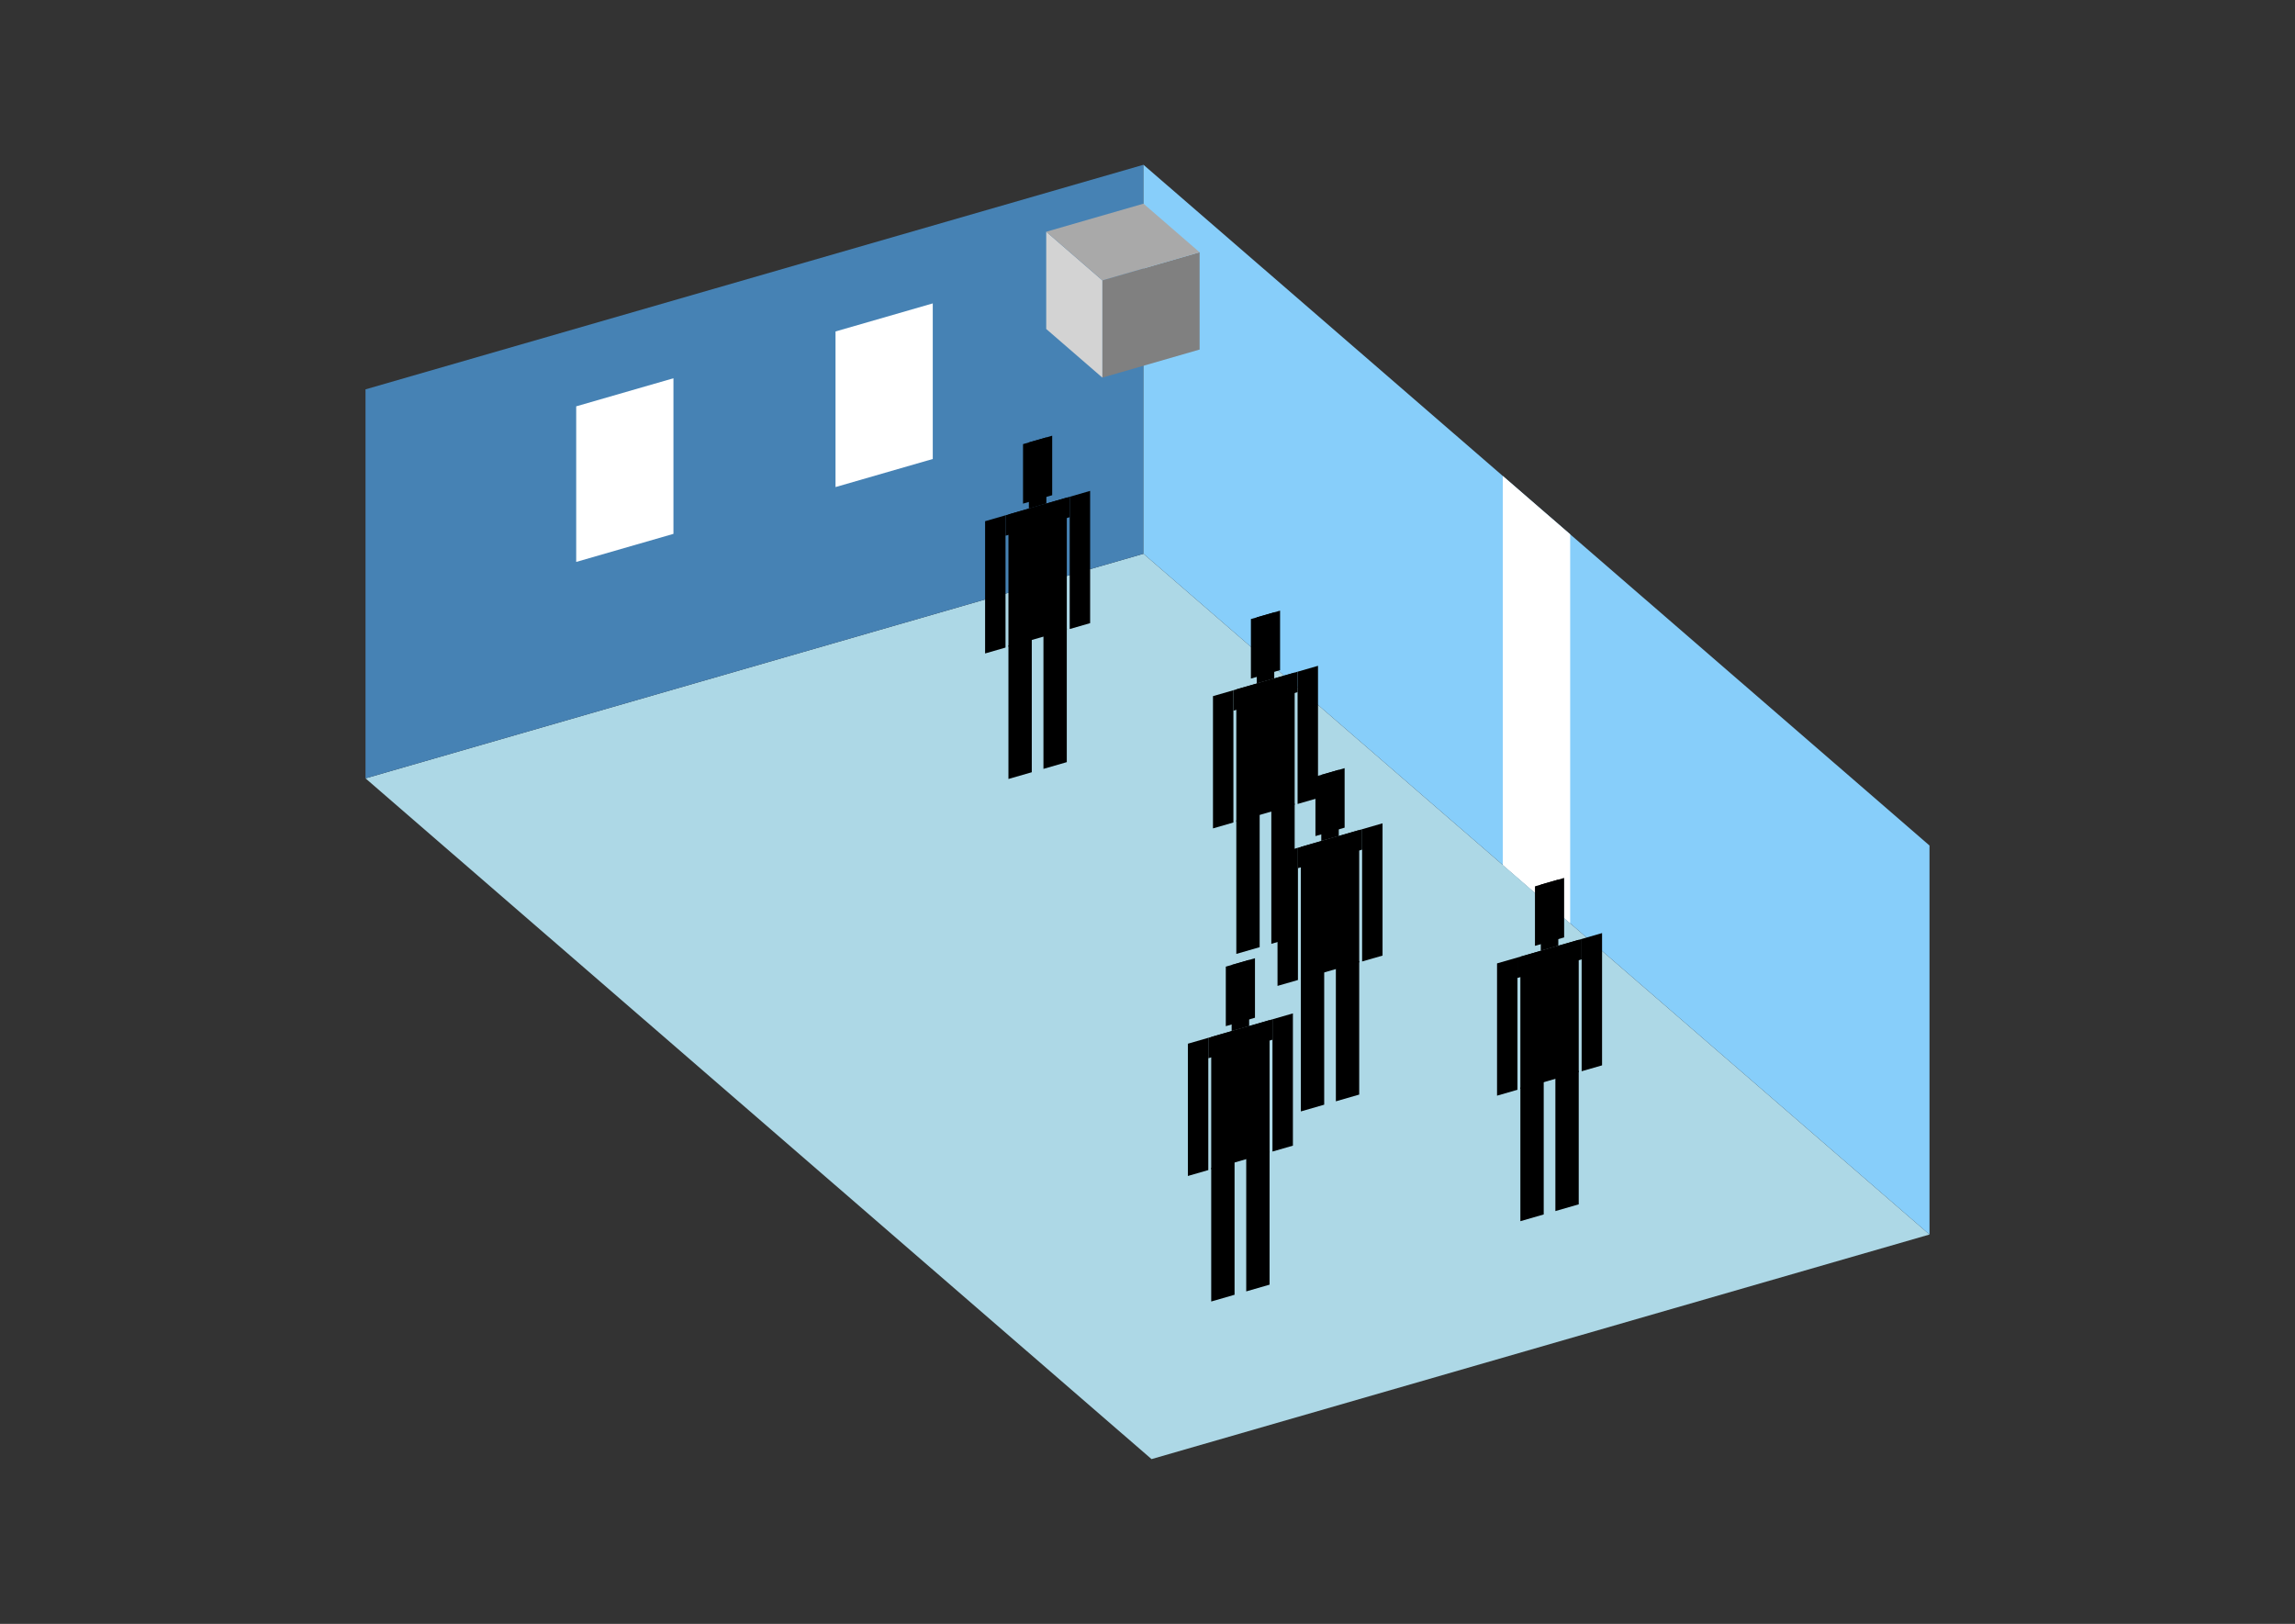<?xml version="1.0" encoding="UTF-8"?>
<svg
  xmlns="http://www.w3.org/2000/svg"
  width="848"
  height="600"
  style="background-color:white"
>
  <rect width="100%" height="100%" fill="#333333" stroke="none"/>
  <polygon fill="lightblue" points="425.489,539.12 135.05,287.593 422.511,204.61 712.95,456.138" />
  <polygon fill="steelblue" points="135.05,287.593 135.05,143.862 422.511,60.88 422.511,204.61" />
  <polygon fill="lightskyblue" points="712.95,456.138 712.95,312.407 422.511,60.88 422.511,204.61" />
  <polygon fill="white" points="580.178,341.154 580.178,197.423 555.283,175.864 555.283,319.594" />
  <polygon fill="white" points="212.904,207.626 212.904,150.134 248.837,139.761 248.837,197.253" />
  <polygon fill="white" points="308.724,179.965 308.724,122.473 344.657,112.1 344.657,169.592" />
  <polygon fill="grey" points="407.324,139.524 407.324,103.592 443.256,93.219 443.256,129.152" />
  <polygon fill="lightgrey" points="407.324,139.524 407.324,103.592 386.578,85.626 386.578,121.558" />
  <polygon fill="darkgrey" points="407.324,103.592 386.578,85.626 422.511,75.253 443.256,93.219" />
  <polygon fill="hsl(288.0,50.0%,73.075%)" points="372.618,287.822 372.618,238.465 381.242,235.976 381.242,285.333" />
  <polygon fill="hsl(288.0,50.0%,73.075%)" points="394.177,281.598 394.177,232.242 385.553,234.731 385.553,284.088" />
  <polygon fill="hsl(288.0,50.0%,73.075%)" points="363.994,241.443 363.994,192.575 371.54,190.397 371.54,239.265" />
  <polygon fill="hsl(288.0,50.0%,73.075%)" points="395.255,232.419 395.255,183.551 402.801,181.372 402.801,230.241" />
  <polygon fill="hsl(288.0,50.0%,73.075%)" points="371.54,197.943 371.54,190.397 395.255,183.551 395.255,191.097" />
  <polygon fill="hsl(288.0,50.0%,73.075%)" points="372.618,238.954 372.618,190.086 394.177,183.862 394.177,232.73" />
  <polygon fill="hsl(288.0,50.0%,73.075%)" points="378.008,186.086 378.008,164.096 388.787,160.984 388.787,182.974" />
  <polygon fill="hsl(288.0,50.0%,73.075%)" points="380.164,187.907 380.164,163.473 386.631,161.606 386.631,186.04" />
  <polygon fill="hsl(288.0,50.0%,59.814%)" points="456.819,352.459 456.819,303.102 465.442,300.613 465.442,349.97" />
  <polygon fill="hsl(288.0,50.0%,59.814%)" points="478.378,346.235 478.378,296.878 469.754,299.368 469.754,348.725" />
  <polygon fill="hsl(288.0,50.0%,59.814%)" points="448.195,306.08 448.195,257.212 455.741,255.034 455.741,303.902" />
  <polygon fill="hsl(288.0,50.0%,59.814%)" points="479.456,297.056 479.456,248.188 487.002,246.009 487.002,294.878" />
  <polygon fill="hsl(288.0,50.0%,59.814%)" points="455.741,262.58 455.741,255.034 479.456,248.188 479.456,255.734" />
  <polygon fill="hsl(288.0,50.0%,59.814%)" points="456.819,303.591 456.819,254.723 478.378,248.499 478.378,297.367" />
  <polygon fill="hsl(288.0,50.0%,59.814%)" points="462.208,250.723 462.208,228.733 472.988,225.621 472.988,247.611" />
  <polygon fill="hsl(288.0,50.0%,59.814%)" points="464.364,252.544 464.364,228.11 470.832,226.243 470.832,250.677" />
  <polygon fill="hsl(288.0,50.0%,50.111%)" points="480.665,410.655 480.665,361.298 489.289,358.809 489.289,408.165" />
  <polygon fill="hsl(288.0,50.0%,50.111%)" points="502.225,404.431 502.225,355.074 493.601,357.564 493.601,406.921" />
  <polygon fill="hsl(288.0,50.0%,50.111%)" points="472.041,364.276 472.041,315.408 479.587,313.23 479.587,362.098" />
  <polygon fill="hsl(288.0,50.0%,50.111%)" points="503.303,355.252 503.303,306.384 510.848,304.205 510.848,353.074" />
  <polygon fill="hsl(288.0,50.0%,50.111%)" points="479.587,320.775 479.587,313.23 503.303,306.384 503.303,313.929" />
  <polygon fill="hsl(288.0,50.0%,50.111%)" points="480.665,361.787 480.665,312.918 502.225,306.695 502.225,355.563" />
  <polygon fill="hsl(288.0,50.0%,50.111%)" points="486.055,308.919 486.055,286.928 496.835,283.817 496.835,305.807" />
  <polygon fill="hsl(288.0,50.0%,50.111%)" points="488.211,310.74 488.211,286.306 494.679,284.439 494.679,308.873" />
  <polygon fill="hsl(288.0,50.0%,41.066%)" points="447.544,480.885 447.544,431.528 456.168,429.038 456.168,478.395" />
  <polygon fill="hsl(288.0,50.0%,41.066%)" points="469.103,474.661 469.103,425.304 460.48,427.793 460.48,477.15" />
  <polygon fill="hsl(288.0,50.0%,41.066%)" points="438.92,434.506 438.92,385.637 446.466,383.459 446.466,432.327" />
  <polygon fill="hsl(288.0,50.0%,41.066%)" points="470.181,425.481 470.181,376.613 477.727,374.435 477.727,423.303" />
  <polygon fill="hsl(288.0,50.0%,41.066%)" points="446.466,391.005 446.466,383.459 470.181,376.613 470.181,384.159" />
  <polygon fill="hsl(288.0,50.0%,41.066%)" points="447.544,432.016 447.544,383.148 469.103,376.924 469.103,425.793" />
  <polygon fill="hsl(288.0,50.0%,41.066%)" points="452.934,379.149 452.934,357.158 463.713,354.046 463.713,376.037" />
  <polygon fill="hsl(288.0,50.0%,41.066%)" points="455.09,380.97 455.09,356.536 461.558,354.668 461.558,379.103" />
  <polygon fill="hsl(288.0,50.0%,40.574%)" points="561.778,451.211 561.778,401.854 570.402,399.365 570.402,448.722" />
  <polygon fill="hsl(288.0,50.0%,40.574%)" points="583.338,444.987 583.338,395.63 574.714,398.12 574.714,447.477" />
  <polygon fill="hsl(288.0,50.0%,40.574%)" points="553.154,404.832 553.154,355.964 560.7,353.786 560.7,402.654" />
  <polygon fill="hsl(288.0,50.0%,40.574%)" points="584.416,395.808 584.416,346.94 591.961,344.761 591.961,393.63" />
  <polygon fill="hsl(288.0,50.0%,40.574%)" points="560.7,361.332 560.7,353.786 584.416,346.94 584.416,354.486" />
  <polygon fill="hsl(288.0,50.0%,40.574%)" points="561.778,402.343 561.778,353.475 583.338,347.251 583.338,396.119" />
  <polygon fill="hsl(288.0,50.0%,40.574%)" points="567.168,349.475 567.168,327.485 577.948,324.373 577.948,346.363" />
  <polygon fill="hsl(288.0,50.0%,40.574%)" points="569.324,351.296 569.324,326.862 575.792,324.995 575.792,349.429" />
</svg>
